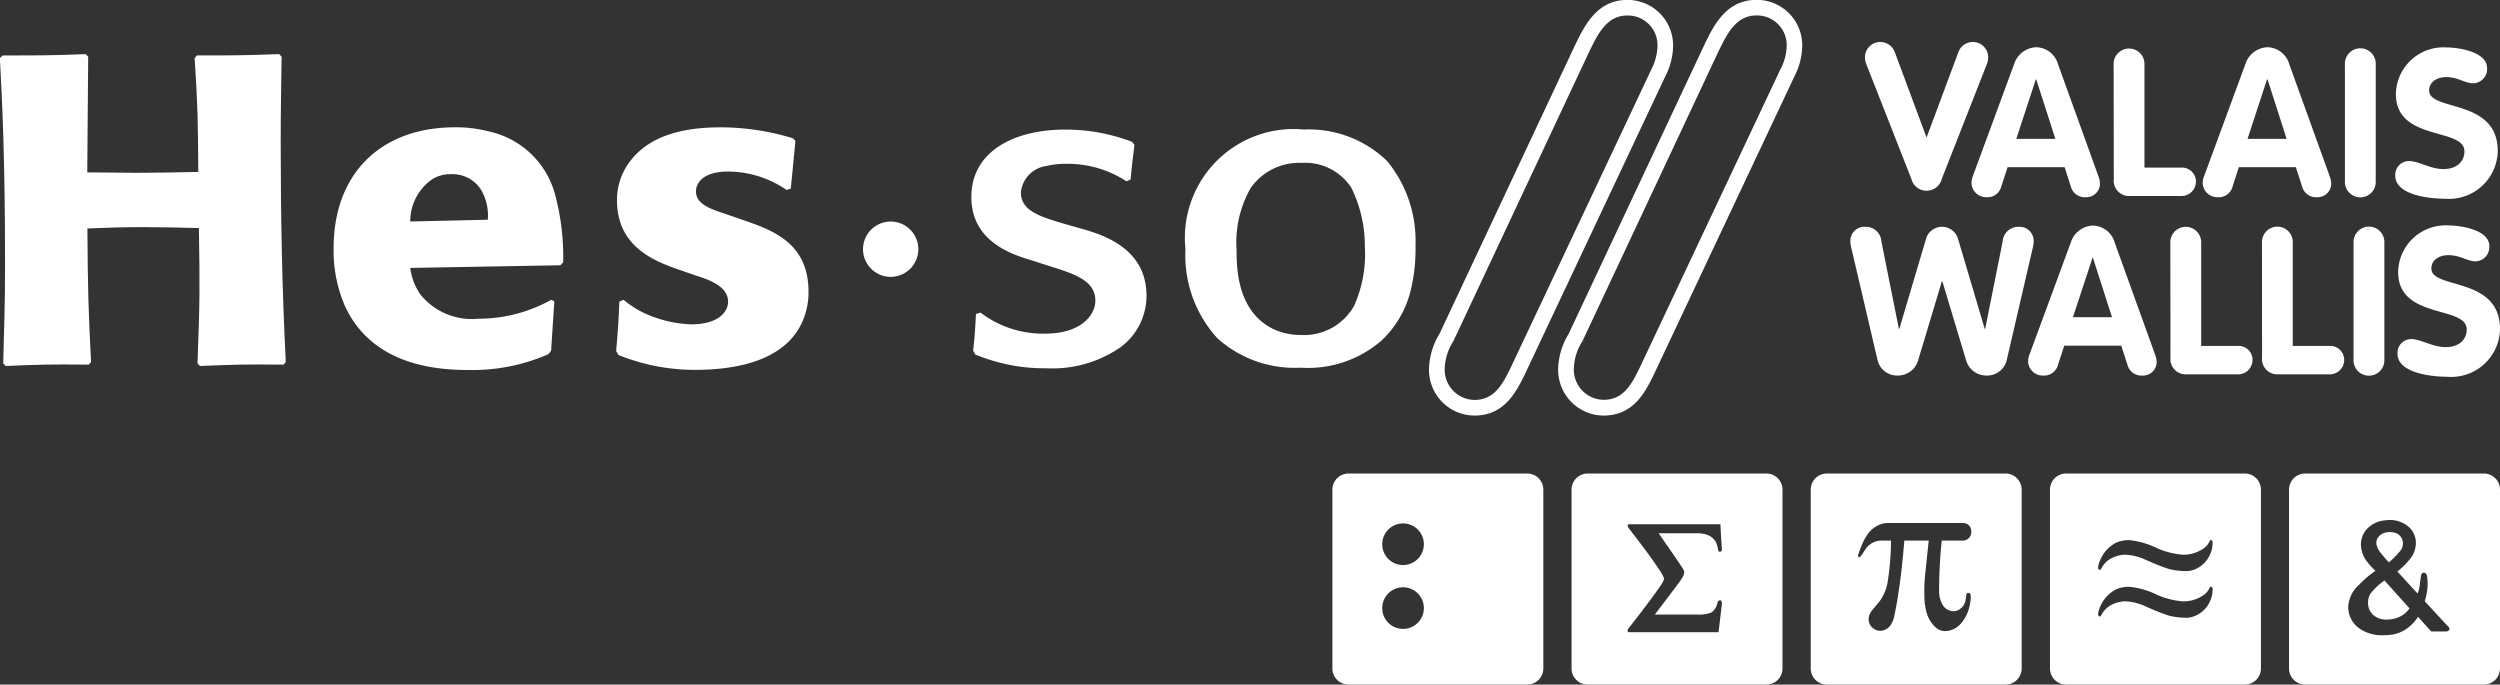 <svg id="logo_hesso_negatif" data-name="logo hesso negatif" xmlns="http://www.w3.org/2000/svg" width="136.435" height="37.36" viewBox="0 0 136.435 37.36">
  <rect x="0" y="0" width="136.435" height="37.36" fill="#333333" stroke="none"/>
  <g id="Groupe_422" data-name="Groupe 422">
    <g id="Groupe_420" data-name="Groupe 420" transform="translate(77.987)">
      <path id="Tracé_931" data-name="Tracé 931" d="M1391.222,206.84l-7.406,15.772a3.825,3.825,0,0,0-.573,1.9,2.493,2.493,0,0,0,2.476,2.562c1.625,0,2.262-1.267,2.727-2.193l7.69-16.315a3.726,3.726,0,0,0,.427-1.668,2.482,2.482,0,0,0-2.5-2.507c-1.656,0-2.339,1.413-2.837,2.445m-7.127,17.676a2.956,2.956,0,0,1,.473-1.5l7.382-15.728c.5-1.045.99-2.043,2.109-2.043a1.616,1.616,0,0,1,1.649,1.653,2.975,2.975,0,0,1-.343,1.306s-7.681,16.286-7.686,16.3c-.423.845-.86,1.721-1.961,1.721a1.653,1.653,0,0,1-1.624-1.71" transform="translate(-1383.243 -204.395)" fill="#fff"/>
      <path id="Tracé_932" data-name="Tracé 932" d="M1426.421,206.841c-.043.089-7.406,15.771-7.406,15.771a3.845,3.845,0,0,0-.574,1.9,2.494,2.494,0,0,0,2.475,2.562c1.633,0,2.266-1.267,2.728-2.2l7.691-16.311a3.758,3.758,0,0,0,.426-1.668,2.481,2.481,0,0,0-2.5-2.507c-1.657,0-2.339,1.415-2.838,2.446m-7.127,17.675a2.943,2.943,0,0,1,.473-1.5c.021-.046,7.383-15.728,7.383-15.728.505-1.043.989-2.043,2.108-2.043a1.62,1.62,0,0,1,1.654,1.653,2.871,2.871,0,0,1-.35,1.3s-7.677,16.284-7.686,16.3c-.42.848-.856,1.723-1.96,1.723a1.65,1.65,0,0,1-1.622-1.71" transform="translate(-1411.393 -204.395)" fill="#fff"/>
      <path id="Tracé_933" data-name="Tracé 933" d="M1502.133,217.06a1.062,1.062,0,0,1-.079-.414.838.838,0,0,1,.861-.809.848.848,0,0,1,.766.55l1.735,4.663,1.739-4.663a.837.837,0,0,1,1.623.259,1.081,1.081,0,0,1-.077.414l-2.454,6.246a.856.856,0,0,1-1.661,0Z" transform="translate(-1478.263 -213.545)" fill="#fff"/>
      <path id="Tracé_934" data-name="Tracé 934" d="M1533.391,218.192a1.318,1.318,0,0,1,1.2-.929,1.267,1.267,0,0,1,1.2.929l2.2,6.1a1.284,1.284,0,0,1,.089.417.745.745,0,0,1-.773.739.788.788,0,0,1-.818-.583l-.338-1.055h-3.114l-.339,1.043a.776.776,0,0,1-.8.595.8.8,0,0,1-.828-.784,1.025,1.025,0,0,1,.074-.372Zm.123,4.07h2.13l-1.044-3.25h-.02Z" transform="translate(-1501.463 -214.685)" fill="#fff"/>
      <path id="Tracé_935" data-name="Tracé 935" d="M1569.831,218.466a.842.842,0,1,1,1.683,0v5.628h2a.764.764,0,0,1,.809.807.789.789,0,0,1-.809.742h-2.8a.832.832,0,0,1-.874-.92Z" transform="translate(-1532.469 -214.947)" fill="#fff"/>
      <path id="Tracé_936" data-name="Tracé 936" d="M1596.411,218.192a1.319,1.319,0,0,1,1.2-.929,1.269,1.269,0,0,1,1.2.929l2.2,6.1a1.331,1.331,0,0,1,.09.417.748.748,0,0,1-.775.739.786.786,0,0,1-.816-.583l-.341-1.055h-3.112l-.337,1.043a.782.782,0,0,1-.809.595.8.8,0,0,1-.826-.784.927.927,0,0,1,.08-.372Zm.122,4.07h2.132l-1.043-3.25h-.024Z" transform="translate(-1551.862 -214.685)" fill="#fff"/>
      <path id="Tracé_937" data-name="Tracé 937" d="M1632.867,218.466a.842.842,0,1,1,1.682,0v6.368a.842.842,0,1,1-1.682,0Z" transform="translate(-1582.883 -214.947)" fill="#fff"/>
      <path id="Tracé_938" data-name="Tracé 938" d="M1651.609,218.478a.778.778,0,0,1-.754.828c-.46,0-.816-.337-1.488-.337-.483,0-.92.258-.92.729,0,1.155,3.745.416,3.745,3.308a2.665,2.665,0,0,1-2.871,2.6c-.864,0-2.721-.2-2.721-1.257a.747.747,0,0,1,.75-.8c.524,0,1.153.437,1.88.437s1.143-.414,1.143-.965c0-1.322-3.74-.527-3.74-3.128a2.592,2.592,0,0,1,2.782-2.543c.624,0,2.194.234,2.194,1.121" transform="translate(-1593.866 -214.76)" fill="#fff"/>
      <path id="Tracé_939" data-name="Tracé 939" d="M1498.127,267.3a1.374,1.374,0,0,1-.045-.382.765.765,0,0,1,.8-.74.854.854,0,0,1,.895.809l.954,4.763h.022l1.457-4.911a.908.908,0,0,1,1.748,0l1.457,4.911h.024l.952-4.763a.859.859,0,0,1,.894-.809.764.764,0,0,1,.8.74,1.392,1.392,0,0,1-.043.382l-1.419,6.12a1.094,1.094,0,0,1-1.114.874,1.145,1.145,0,0,1-1.108-.819l-1.3-4.325h-.024l-1.3,4.325a1.144,1.144,0,0,1-1.109.819,1.092,1.092,0,0,1-1.11-.874Z" transform="translate(-1475.087 -253.8)" fill="#fff"/>
      <path id="Tracé_940" data-name="Tracé 940" d="M1548.839,266.772a1.314,1.314,0,0,1,1.2-.933,1.27,1.27,0,0,1,1.2.933l2.2,6.1a1.361,1.361,0,0,1,.089.413.747.747,0,0,1-.775.74.783.783,0,0,1-.817-.582l-.339-1.051h-3.113l-.339,1.042a.781.781,0,0,1-.809.591.8.8,0,0,1-.825-.784,1.026,1.026,0,0,1,.078-.37Zm.12,4.068h2.132l-1.044-3.252h-.017Z" transform="translate(-1513.817 -253.529)" fill="#fff"/>
      <path id="Tracé_941" data-name="Tracé 941" d="M1585.289,267.051a.842.842,0,1,1,1.683,0v5.628h2a.758.758,0,0,1,.8.811.783.783,0,0,1-.8.739h-2.8a.835.835,0,0,1-.876-.921Z" transform="translate(-1544.832 -253.8)" fill="#fff"/>
      <path id="Tracé_942" data-name="Tracé 942" d="M1610.262,267.051a.841.841,0,1,1,1.68,0v5.628h2a.763.763,0,0,1,.805.811.785.785,0,0,1-.805.739h-2.8a.833.833,0,0,1-.875-.921Z" transform="translate(-1564.804 -253.8)" fill="#fff"/>
      <path id="Tracé_943" data-name="Tracé 943" d="M1635.218,267.051a.842.842,0,1,1,1.682,0v6.369a.842.842,0,1,1-1.682,0Z" transform="translate(-1584.763 -253.8)" fill="#fff"/>
      <path id="Tracé_944" data-name="Tracé 944" d="M1652.212,266.966a.776.776,0,0,1-.753.828c-.457,0-.816-.336-1.49-.336-.482,0-.919.257-.919.729,0,1.154,3.746.414,3.746,3.308a2.663,2.663,0,0,1-2.87,2.6c-.864,0-2.724-.2-2.724-1.257a.748.748,0,0,1,.751-.8c.527,0,1.152.438,1.884.438s1.141-.417,1.141-.964c0-1.326-3.741-.528-3.741-3.131a2.591,2.591,0,0,1,2.776-2.543c.63,0,2.2.236,2.2,1.122" transform="translate(-1594.347 -253.533)" fill="#fff"/>
    </g>
    <g id="Groupe_421" data-name="Groupe 421" transform="translate(0 2.954)">
      <path id="Tracé_945" data-name="Tracé 945" d="M1264.742,245.169c1.017.311,3.324,1.05,3.324,3.585a3.483,3.483,0,0,1-1.421,2.821,6.532,6.532,0,0,1-4.058,1.147,9.791,9.791,0,0,1-3.474-.6c-.127-.046-.255-.1-.383-.141l-.124-.217c.1-.932.1-1.052.153-2.005l.251-.074a5.622,5.622,0,0,0,3.526,1.147c2.006,0,2.739-1.053,2.739-1.793,0-1.1-1.089-1.456-2.635-1.936l-.811-.262c-1.041-.309-3.322-1-3.322-3.464s2.282-3.681,5.122-3.681a10.2,10.2,0,0,1,3.651.668l.126.168c-.1.885-.126.979-.206,1.887l-.226.1a5.854,5.854,0,0,0-3.271-.955,4.346,4.346,0,0,0-1.092.118,1.612,1.612,0,0,0-1.4,1.437c0,1.025,1.039,1.338,2.616,1.79Z" transform="translate(-1205.497 -235.578)" fill="#fff"/>
      <path id="Tracé_946" data-name="Tracé 946" d="M1326.676,246.125a6.913,6.913,0,0,1-.586,3.18,3.123,3.123,0,0,1-2.888,1.6,3.532,3.532,0,0,1-1.5-.312c-2.007-.955-2.031-3.369-2.031-4.325a6.019,6.019,0,0,1,.762-3.369,3.221,3.221,0,0,1,2.787-1.386,3.007,3.007,0,0,1,2.717,1.361,7.159,7.159,0,0,1,.735,3.251m2.764-.1a6.866,6.866,0,0,0-1.547-4.612,6.141,6.141,0,0,0-4.541-1.72,5.936,5.936,0,0,0-6.466,6.522,6.705,6.705,0,0,0,1.749,4.875,6.306,6.306,0,0,0,4.54,1.6,6.112,6.112,0,0,0,4.386-1.459,5.555,5.555,0,0,0,1.649-2.893,9.647,9.647,0,0,0,.231-2.318" transform="translate(-1252.187 -235.578)" fill="#fff"/>
      <path id="Tracé_947" data-name="Tracé 947" d="M1232,266.256a1.509,1.509,0,1,1-1.509-1.51,1.509,1.509,0,0,1,1.509,1.51" transform="translate(-1181.883 -255.609)" fill="#fff"/>
      <path id="Tracé_948" data-name="Tracé 948" d="M1009.142,219.283c-.023,1.837-.049,2.961-.049,4.634,0,4.017.074,8.007.277,12.024l-.125.143c-2.156-.026-2.662,0-4.564.072l-.128-.145c.128-3.37.128-4.157.076-7.382-1.016-.025-2.03-.05-3.041-.05-.992,0-1.93.025-3.045.073.026,3.463.05,4.326.2,7.289l-.127.143c-2.232-.026-2.689,0-4.54.072l-.126-.145c.049-2.007.1-3.178.1-5.329,0-5.928-.154-8.867-.282-11.329l.152-.143c2.206,0,2.587,0,4.539-.072l.128.145-.05,6.308c.887,0,1.8.024,2.687.024,1.142,0,2.258-.024,3.373-.049-.024-2.82-.024-3.512-.2-6.214l.128-.143c2.13,0,2.459,0,4.489-.072Z" transform="translate(-993.774 -219.138)" fill="#fff"/>
      <path id="Tracé_949" data-name="Tracé 949" d="M1088.87,244.2a2.8,2.8,0,0,1,1.219-2.32,1.894,1.894,0,0,1,1.014-.262,1.839,1.839,0,0,1,1.623.836,2.775,2.775,0,0,1,.378,1.65Zm7.687,4.277a8.111,8.111,0,0,1-3.959,1.028,3.606,3.606,0,0,1-3.17-1.317,3.242,3.242,0,0,1-.557-1.454l8.193-.146.153-.164a13.153,13.153,0,0,0-.408-3.563,4.792,4.792,0,0,0-3.7-3.587,6.925,6.925,0,0,0-1.8-.215c-3.981,0-6.62,2.463-6.62,6.6a7.594,7.594,0,0,0,.607,3.131c1.473,3.227,4.92,3.514,6.749,3.514a10.34,10.34,0,0,0,4.359-.86l.154-.194.177-2.7Z" transform="translate(-1066.482 -235.066)" fill="#fff"/>
      <path id="Tracé_950" data-name="Tracé 950" d="M1168.85,244.192c1.4.5,3.347,1.2,3.347,3.823a3.687,3.687,0,0,1-.026.526c-.454,3.417-4.258,3.752-6.187,3.752a11.1,11.1,0,0,1-4.159-.813l-.125-.214c.1-1.2.125-1.46.175-2.7l.229-.095a5.619,5.619,0,0,0,1.017.671,6.664,6.664,0,0,0,2.687.667c1.418,0,2-.644,2-1.243,0-.858-1.117-1.218-1.8-1.434l-.962-.334c-1.192-.428-3.3-1.192-3.3-3.751a3.455,3.455,0,0,1,.685-2.1c1.318-1.792,3.806-1.89,5.048-1.89a13.653,13.653,0,0,1,3.878.6l.127.143-.253,2.6-.228.075a5.71,5.71,0,0,0-3.17-1.006c-1.577,0-1.778.789-1.778,1.076,0,.667.687.931,1.55,1.218Z" transform="translate(-1128.074 -235.062)" fill="#fff"/>
    </g>
  </g>
  <path id="Tracé_951" data-name="Tracé 951" d="M1432.728,333.386h-9.753a.88.88,0,0,0-.879.88v9.758a.88.88,0,0,0,.879.88h9.753a.88.88,0,0,0,.88-.88v-9.758A.88.88,0,0,0,1432.728,333.386Zm-2.511,7.826-.1.834H1425.3c-.067,0-.12,0-.138-.044-.026-.066,0-.12.054-.18.082-.1,1.25-1.589,1.742-2.325.122-.185.2-.322.179-.414a3.183,3.183,0,0,0-.343-.578c-.529-.8-1.522-2.058-1.568-2.123-.063-.088-.082-.131-.055-.19.017-.038.055-.038.1-.038h4.95s.012.313.032.638c.021.344.048.7.047.731a.129.129,0,0,1-.084.131c-.054.019-.113-.02-.127-.127a1.482,1.482,0,0,0-.116-.4.9.9,0,0,0-.409-.37,1.671,1.671,0,0,0-.665-.111h-2.049c.493.717,1.192,1.707,1.352,1.986.068.117.066.267-.151.578s-1.411,1.873-1.411,1.873h2.333a1.867,1.867,0,0,0,.762-.116.852.852,0,0,0,.309-.463c.027-.1.04-.2.161-.2.078,0,.095.1.1.162C1430.3,340.5,1430.257,340.868,1430.218,341.212Z" transform="translate(-1336.33 -307.544)" fill="#fff"/>
  <path id="Tracé_952" data-name="Tracé 952" d="M1497.913,333.386h-9.753a.879.879,0,0,0-.879.88v9.758a.88.88,0,0,0,.879.88h9.753a.88.88,0,0,0,.88-.88v-9.758A.88.88,0,0,0,1497.913,333.386Zm-3.534,6.948a.986.986,0,0,0,.213.367.771.771,0,0,0,.4.194.583.583,0,0,0,.474-.146.661.661,0,0,0,.194-.235.96.96,0,0,0,.077-.254c.01-.081.029-.195.032-.222s0-.128.112-.137.126.092.137.2a2.765,2.765,0,0,1-.141.774,2.074,2.074,0,0,1-.33.615,1.359,1.359,0,0,1-.373.337,1.137,1.137,0,0,1-.485.153.756.756,0,0,1-.507-.129,1.68,1.68,0,0,1-.576-.868,3.277,3.277,0,0,1-.123-.912,8.8,8.8,0,0,1,.036-1.107l.2-1.916h-1.33c-.066.771-.129,1.427-.191,1.919s-.12.867-.176,1.221-.119.678-.18.969a1.353,1.353,0,0,1-.221.532.751.751,0,0,1-.424.267.572.572,0,0,1-.461-.092.6.6,0,0,1-.272-.357.682.682,0,0,1-.017-.261.582.582,0,0,1,.063-.2,1.053,1.053,0,0,1,.1-.167c.035-.049.077-.1.118-.149l.2-.235a2.176,2.176,0,0,0,.273-.389,2.71,2.71,0,0,0,.26-.693,14.721,14.721,0,0,0,.2-2.367h-.559a1,1,0,0,0-.457.127,1.111,1.111,0,0,0-.322.271c-.059.074-.212.321-.248.368s-.108.157-.163.141-.047-.086-.038-.141.12-.33.2-.537a2.781,2.781,0,0,1,.337-.607,1.39,1.39,0,0,1,.448-.4,1.182,1.182,0,0,1,.656-.182h4.073a.442.442,0,0,1,.453.477.462.462,0,0,1-.453.485h-1.157a26.86,26.86,0,0,0-.145,2.791A1.446,1.446,0,0,0,1494.38,340.334Z" transform="translate(-1388.462 -307.544)" fill="#fff"/>
  <path id="Tracé_953" data-name="Tracé 953" d="M1563.1,333.386h-9.753a.88.88,0,0,0-.879.88v9.758a.88.88,0,0,0,.879.88h9.753a.88.88,0,0,0,.88-.88v-9.758A.88.88,0,0,0,1563.1,333.386Zm-1.762,6.437a1.583,1.583,0,0,1-.641,1.159,1.467,1.467,0,0,1-.678.272,3.725,3.725,0,0,1-1.05-.111,9.782,9.782,0,0,1-1.016-.39c-.249-.1-.44-.2-.567-.235a2.726,2.726,0,0,0-.862-.157,1.774,1.774,0,0,0-.8.248,1.291,1.291,0,0,0-.436.472c-.038.072-.089.126-.14.1-.07-.032-.068-.168,0-.376a2.112,2.112,0,0,1,.329-.608,1.954,1.954,0,0,1,.616-.5,1.766,1.766,0,0,1,.713-.129,4.387,4.387,0,0,1,1.484.428,4.325,4.325,0,0,0,1.42.365,1.888,1.888,0,0,0,1.1-.315.958.958,0,0,0,.371-.424c.029-.058.067-.071.106-.048C1561.353,339.614,1561.35,339.7,1561.334,339.823Zm0-2.545a1.582,1.582,0,0,1-.641,1.158,1.463,1.463,0,0,1-.678.273,3.736,3.736,0,0,1-1.05-.111,9.837,9.837,0,0,1-1.016-.39c-.249-.1-.44-.2-.567-.235a2.744,2.744,0,0,0-.862-.157,1.779,1.779,0,0,0-.8.248,1.289,1.289,0,0,0-.436.472c-.038.072-.089.126-.14.1-.07-.031-.068-.168,0-.376a2.116,2.116,0,0,1,.329-.608,1.962,1.962,0,0,1,.616-.5,1.767,1.767,0,0,1,.713-.129,4.393,4.393,0,0,1,1.484.428,4.331,4.331,0,0,0,1.42.365,1.893,1.893,0,0,0,1.1-.315.958.958,0,0,0,.371-.424c.029-.059.067-.071.106-.048C1561.353,337.069,1561.35,337.16,1561.334,337.279Z" transform="translate(-1440.592 -307.544)" fill="#fff"/>
  <path id="Tracé_954" data-name="Tracé 954" d="M1628.279,333.386h-9.753a.88.88,0,0,0-.88.88v9.758a.88.88,0,0,0,.88.88h9.753a.88.88,0,0,0,.88-.88v-9.758A.88.88,0,0,0,1628.279,333.386Zm-1.884,8.506a.172.172,0,0,1-.149.112h-.837L1625.4,342l-.715-.794a2.308,2.308,0,0,1-.517.572,1.9,1.9,0,0,1-1.128.422c-.088.007-.176.01-.262.01a2.111,2.111,0,0,1-1.383-.435,1.447,1.447,0,0,1-.52-1.12,1.737,1.737,0,0,1,.594-1.2,6.011,6.011,0,0,1,.89-.761l-.1-.1a3.441,3.441,0,0,1-.416-.48,1.577,1.577,0,0,1-.274-.872,1.305,1.305,0,0,1,.3-.8,1.536,1.536,0,0,1,1-.5,2.631,2.631,0,0,1,.3-.019,1.473,1.473,0,0,1,.578.114,1.4,1.4,0,0,1,.454.284,1.069,1.069,0,0,1,.266.374,1.131,1.131,0,0,1,.1.52,1.405,1.405,0,0,1-.4.928,3.979,3.979,0,0,1-.61.589l1.1,1.2a1.648,1.648,0,0,0,.082-.225c.035-.131.055-.383.071-.482,0-.016.006-.044.011-.077.01-.077.024-.159.039-.231a.187.187,0,0,1,.078-.105.165.165,0,0,1,.145.007.282.282,0,0,1,.1.194,2.81,2.81,0,0,1-.022.9,3.726,3.726,0,0,1-.108.444l1.227,1.329C1626.3,341.689,1626.423,341.8,1626.4,341.892Z" transform="translate(-1492.724 -307.544)" fill="#fff"/>
  <path id="Tracé_955" data-name="Tracé 955" d="M1641.619,350.409a7.013,7.013,0,0,0,.5.583,4.026,4.026,0,0,0,.558-.558.648.648,0,0,0,.152-.736.59.59,0,0,0-.37-.318,1.032,1.032,0,0,0-.293-.04.927.927,0,0,0-.26.034.674.674,0,0,0-.368.244.514.514,0,0,0-.1.379A1.074,1.074,0,0,0,1641.619,350.409Z" transform="translate(-1511.747 -320.302)" fill="#fff"/>
  <path id="Tracé_956" data-name="Tracé 956" d="M1639.426,363.125a.859.859,0,0,0-.248.645.87.87,0,0,0,.333.7,1.046,1.046,0,0,0,.66.208l.076,0a1.562,1.562,0,0,0,.749-.2,1.381,1.381,0,0,0,.444-.41l-1.365-1.52A3.335,3.335,0,0,0,1639.426,363.125Z" transform="translate(-1509.943 -330.867)" fill="#fff"/>
  <path id="Tracé_957" data-name="Tracé 957" d="M1367.544,333.386h-9.753a.88.88,0,0,0-.879.88v9.758a.88.88,0,0,0,.879.88h9.753a.88.88,0,0,0,.88-.88v-9.758A.88.88,0,0,0,1367.544,333.386Zm-6.775,8.48a1.136,1.136,0,1,1,1.135-1.136A1.135,1.135,0,0,1,1360.769,341.866Zm0-3.485a1.136,1.136,0,1,1,1.135-1.136A1.136,1.136,0,0,1,1360.769,338.381Z" transform="translate(-1284.198 -307.544)" fill="#fff"/>
</svg>
